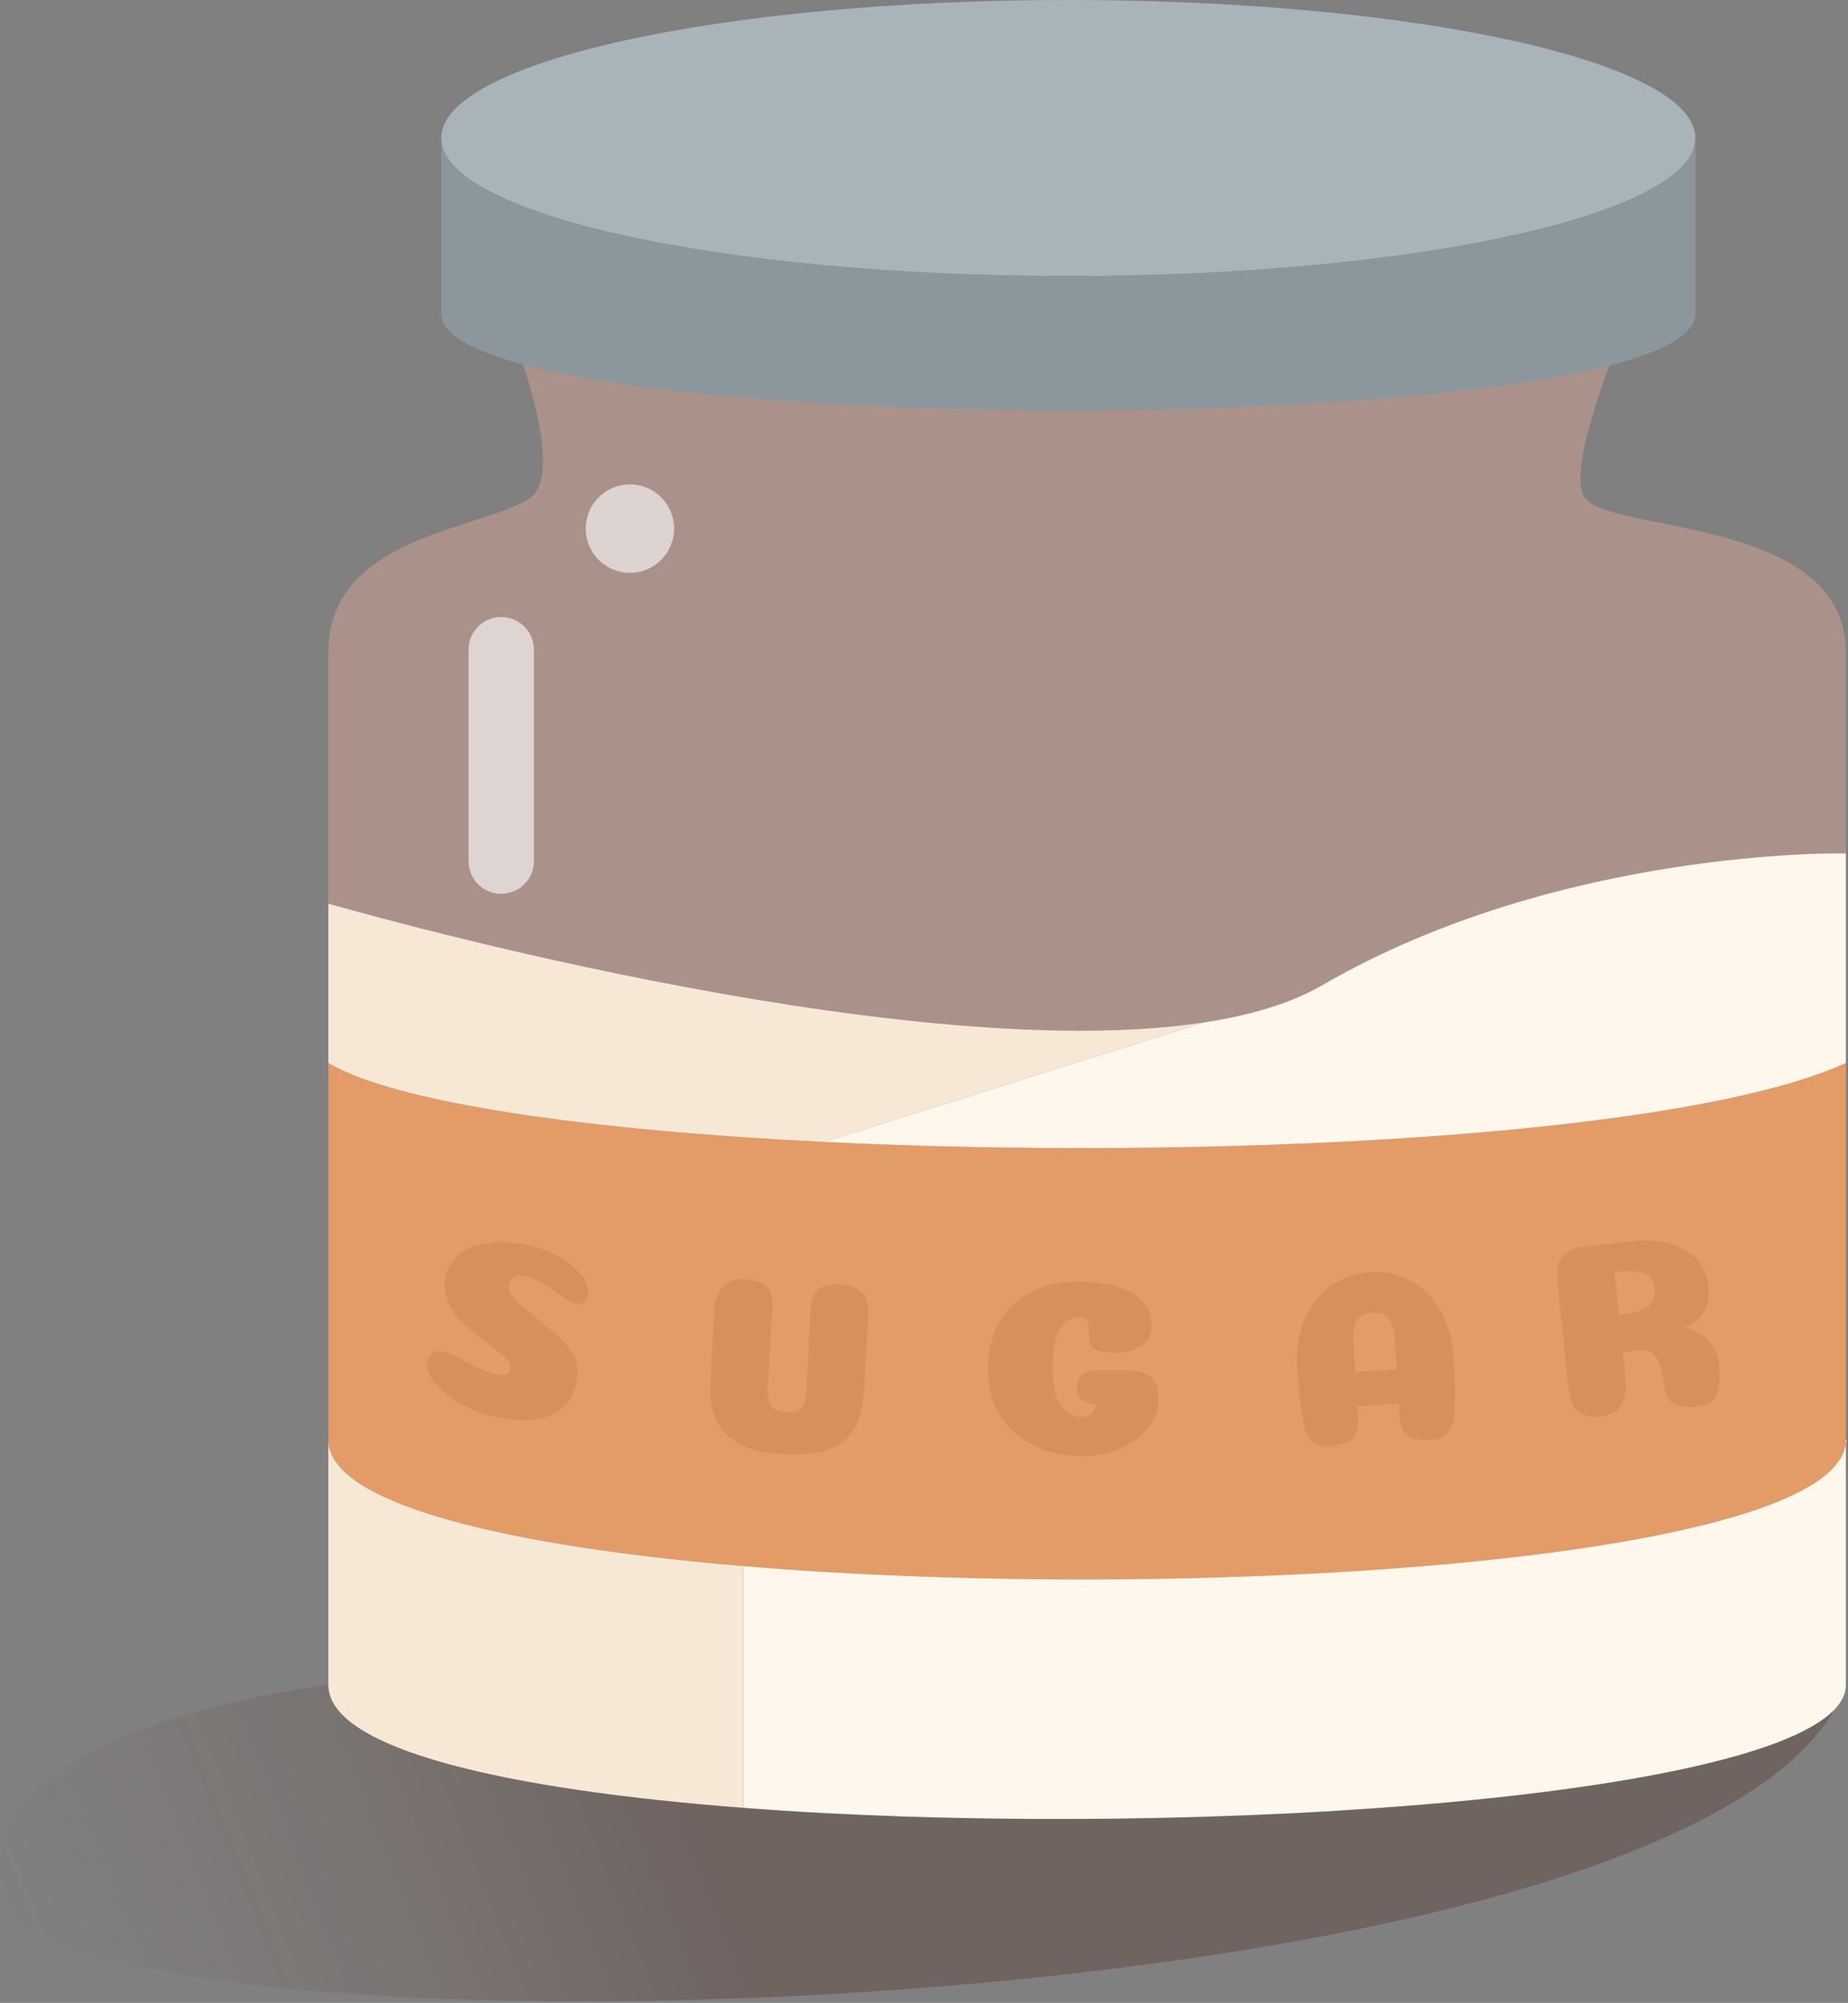 <svg xmlns="http://www.w3.org/2000/svg" width="481" height="521" fill="none"><rect width="100%" height="100%" fill="#808080" stroke="none"/><path fill="#E4AD9A" fill-opacity=".42" d="M124.631 65.29s26.115 56.311 13.057 64.472c-3.474 2.172-8.797 3.881-14.739 5.789-16.391 5.263-37.492 12.039-37.492 34.201v65.289s148.134 43.027 227.828 30.928c12.135-1.843 22.684-4.963 30.881-9.709 62.024-35.909 136.291-34.277 136.291-34.277v-52.231c0-24.023-28.187-29.689-48.404-33.753-9.316-1.872-16.94-3.405-19.334-6.237-7.587-8.977 18.771-64.473 18.771-64.473s-90.346 14.69-158.084 14.69c-67.737 0-148.775-14.69-148.775-14.69"/><path fill="#E39B68" d="M480.457 276.5c-42.162 19.295-166.663 25.418-266 20.539-60.257-2.96-111.255-9.967-129-20.539v98c.013 16.782 46.716 27.71 108 32.87 116.942 9.846 286.976-1.311 287-32.87z"/><path fill="#FFF6EC" d="M480.457 374.5c-.024 31.559-170.058 42.716-287 32.87v62.888c107.867 8.267 260.906-1.343 284.027-25.574 1.947-2.04 2.973-4.184 2.973-6.43 0-3.38-.003-6.089-.006-9.257v-.005c-.008-8.282-.02-19.71.006-54.492"/><path fill="#F7E7D5" fill-rule="evenodd" d="M480.457 374.5v63.754c0-3.38-.003-6.089-.006-9.257v-.005c-.008-8.282-.02-19.71.006-54.492m-287 95.758c-61.292-4.697-108-15.166-108-32.004V374.5c.013 16.782 46.716 27.71 108 32.87zm-108-193.758c17.745 10.572 68.743 17.579 129 20.539l98.828-31.07c-79.694 12.099-227.828-30.928-227.828-30.928z" clip-rule="evenodd"/><path fill="#FFF6EC" d="M480.457 221.983s-74.267-1.632-136.291 34.277c-8.197 4.746-18.746 7.866-30.881 9.709l-98.828 31.07c99.337 4.879 223.838-1.244 266-20.539z"/><path fill="url(#a)" fill-opacity=".26" d="M477.484 444.684c-23.121 24.231-176.16 33.841-284.027 25.574-61.292-4.697-108-15.166-108-32.004 0 0-98.5 11.246-84 56.246 14.151 43.921 426.61 35.563 476.027-49.816"/><path fill="#A8B4BA" d="M441.278 35.91c0 19.831-73.077 35.908-163.223 35.908-90.145 0-163.223-16.077-163.223-35.909S187.91 0 278.055 0s163.223 16.077 163.223 35.91"/><path fill="#8B979D" d="M441.278 35.91c0 19.831-73.077 35.908-163.223 35.908-90.145 0-163.223-16.077-163.223-35.909 0 0-.005 12.242 0 45.703s326.446 33.46 326.446 0z"/><circle cx="163.957" cy="137.5" r="11.5" fill="#fff" fill-opacity=".6"/><path stroke="#fff" stroke-linecap="round" stroke-opacity=".61" stroke-width="17" d="M130.457 169v55"/><path fill="#D88F5B" d="m225.969 342.349-1.092 19.339q-.536 9.476-5.378 13.368-4.773 3.832-15.611 3.219-10.318-.582-14.937-5.27-4.552-4.684-4.051-13.576l1.093-19.339q.194-3.44 2.327-5.467 2.202-2.09 5.317-1.913 3.829.216 5.695 1.754 1.93 1.54 1.685 5.889l-1.195 21.156q-.053 2.08.462 3.347.58 1.27 1.588 1.847 1.013.513 2.635.605 1.623.091 2.683-.239 1.06-.332 1.562-1.149.567-.815.745-1.65.242-.833.319-2.196l1.199-21.221q.125-2.206.728-3.67.669-1.46 1.812-2.111 1.209-.648 2.391-.841 1.248-.19 2.935-.095 3.764.213 5.544 2.136t1.544 6.077M283.26 344.693q0-2.015-2.665-2.015-2.73 0-4.68 3.055t-1.95 10.205q0 6.63 2.21 9.685 2.275 2.99 5.33 2.99.975 0 1.755-.39a3.25 3.25 0 0 0 1.365-1.17q.52-.78.52-1.885-1.56 0-2.73-.585-1.105-.585-1.625-1.43a3.87 3.87 0 0 1-.52-1.95q0-2.34 1.235-3.51t4.225-1.17h7.865q3.77 0 5.85 1.625t2.08 5.72q0 5.98-5.72 10.465-5.72 4.42-13.585 4.42-7.215 0-12.87-2.6-5.59-2.6-8.905-7.735-3.25-5.2-3.25-12.285 0-10.53 6.37-16.64t16.9-6.11q4.16 0 7.475.65 3.315.585 5.46 1.625 2.21 1.04 3.64 2.535 1.495 1.43 2.08 3.055.65 1.625.65 3.38 0 1.235-.39 2.405-.39 1.105-1.43 2.275-.975 1.105-3.055 1.82t-5.005.715q-4.29 0-5.46-1.235-1.17-1.3-1.17-5.915M430.665 335.269q-.322-3.104-2.707-4.032-2.383-.928-7.75-.37l1.164 11.185q5.043-.525 7.307-2.002 2.322-1.549 1.986-4.781m-7.632 22.751q1.01 9.698-6.555 10.485-3.814.397-5.833-1.419-1.96-1.887-2.499-7.059l-2.838-27.283q-.39-3.75 1.412-5.898 1.86-2.22 5.157-2.562l13.577-1.413q7.953-.827 13.256 2.411 5.296 3.174 5.902 8.993.457 4.397-1.155 7.113-1.555 2.645-5.507 4.232 3.124-.129 6.07 2.44 2.94 2.505 3.378 6.707.444 4.267-.155 6.682-.54 2.343-1.946 3.274-1.407.93-4.122 1.213-3.815.396-5.786-.967-1.914-1.434-2.25-4.667-.417-4.009-1.415-6.061-1.005-2.118-2.3-2.636-1.295-.52-3.494-.29l-3.549.434zM357.281 341.475q-2.79.171-4.053 1.877-1.198 1.7-.943 5.854l.47 7.655 10.77-.661-.478-7.785q-.168-2.726-.916-4.307-.752-1.647-1.956-2.16-1.142-.58-2.894-.473m6.794 23.678-10.77.661.211 3.439q.204 3.309-1.453 4.973-1.656 1.664-5.938 1.928-1.816.111-3.016-.336t-2.184-1.624q-.92-1.181-1.516-3.489-.537-2.376-1-5.669-.401-3.363-.716-8.487-.275-4.477.406-8.231.742-3.822 2.14-6.513 1.463-2.695 3.354-4.765 1.888-2.135 4.156-3.381 2.332-1.25 4.507-1.904 2.235-.724 4.505-.863a19.1 19.1 0 0 1 5.433.448q2.704.55 5.54 2.199a18.9 18.9 0 0 1 5.015 4.251q2.24 2.532 3.8 6.735 1.56 4.202 1.887 9.522.526 8.563.132 12.756-.333 4.123-1.726 5.837-1.328 1.71-4.376 1.896-4.282.263-6.13-1.186-1.847-1.45-2.05-4.758zM136.435 323.722q7.612 1.371 12.421 5.474t4.176 7.621q-.173.959-.748 1.582a2.5 2.5 0 0 1-1.196.775q-.621.153-1.325.026-1.152-.207-3.247-1.774a59 59 0 0 0-4.692-3.288q-2.596-1.723-4.963-2.149-3.774-.68-4.327 2.391-.172.958.242 1.959.49.946 1.66 2.148a37 37 0 0 0 2.335 2.072q1.153.933 3.173 2.552a85 85 0 0 1 3.405 2.727q4.42 3.702 5.941 6.618 1.523 2.916.924 6.243-2.386 13.241-20.233 10.027a33.5 33.5 0 0 1-6.718-1.936q-3.137-1.291-5.424-2.892-2.223-1.59-3.889-3.343-1.601-1.741-2.296-3.385t-.464-2.924q.254-1.407 1.322-2.206 1.144-.85 2.935-.528 1.343.243 6.15 2.891 4.818 2.585 7.953 3.15 2.878.518 3.235-1.465a2.05 2.05 0 0 0-.071-1.07q-.1-.546-.595-1.097a5.4 5.4 0 0 0-1.054-1.115q-.56-.562-1.659-1.422a121 121 0 0 0-2.137-1.705 206 206 0 0 0-2.771-2.216 150 150 0 0 1-3.342-2.716 15.8 15.8 0 0 1-3.495-4.064q-1.305-2.282-1.728-4.34-.41-2.12-.111-3.784.968-5.374 6.377-7.9t14.236-.937"/><defs><linearGradient id="a" x1="170.456" x2="7.956" y1="448" y2="512" gradientUnits="userSpaceOnUse"><stop stop-color="#3D1305"/><stop offset="1" stop-color="#6D4234" stop-opacity="0"/></linearGradient></defs></svg>